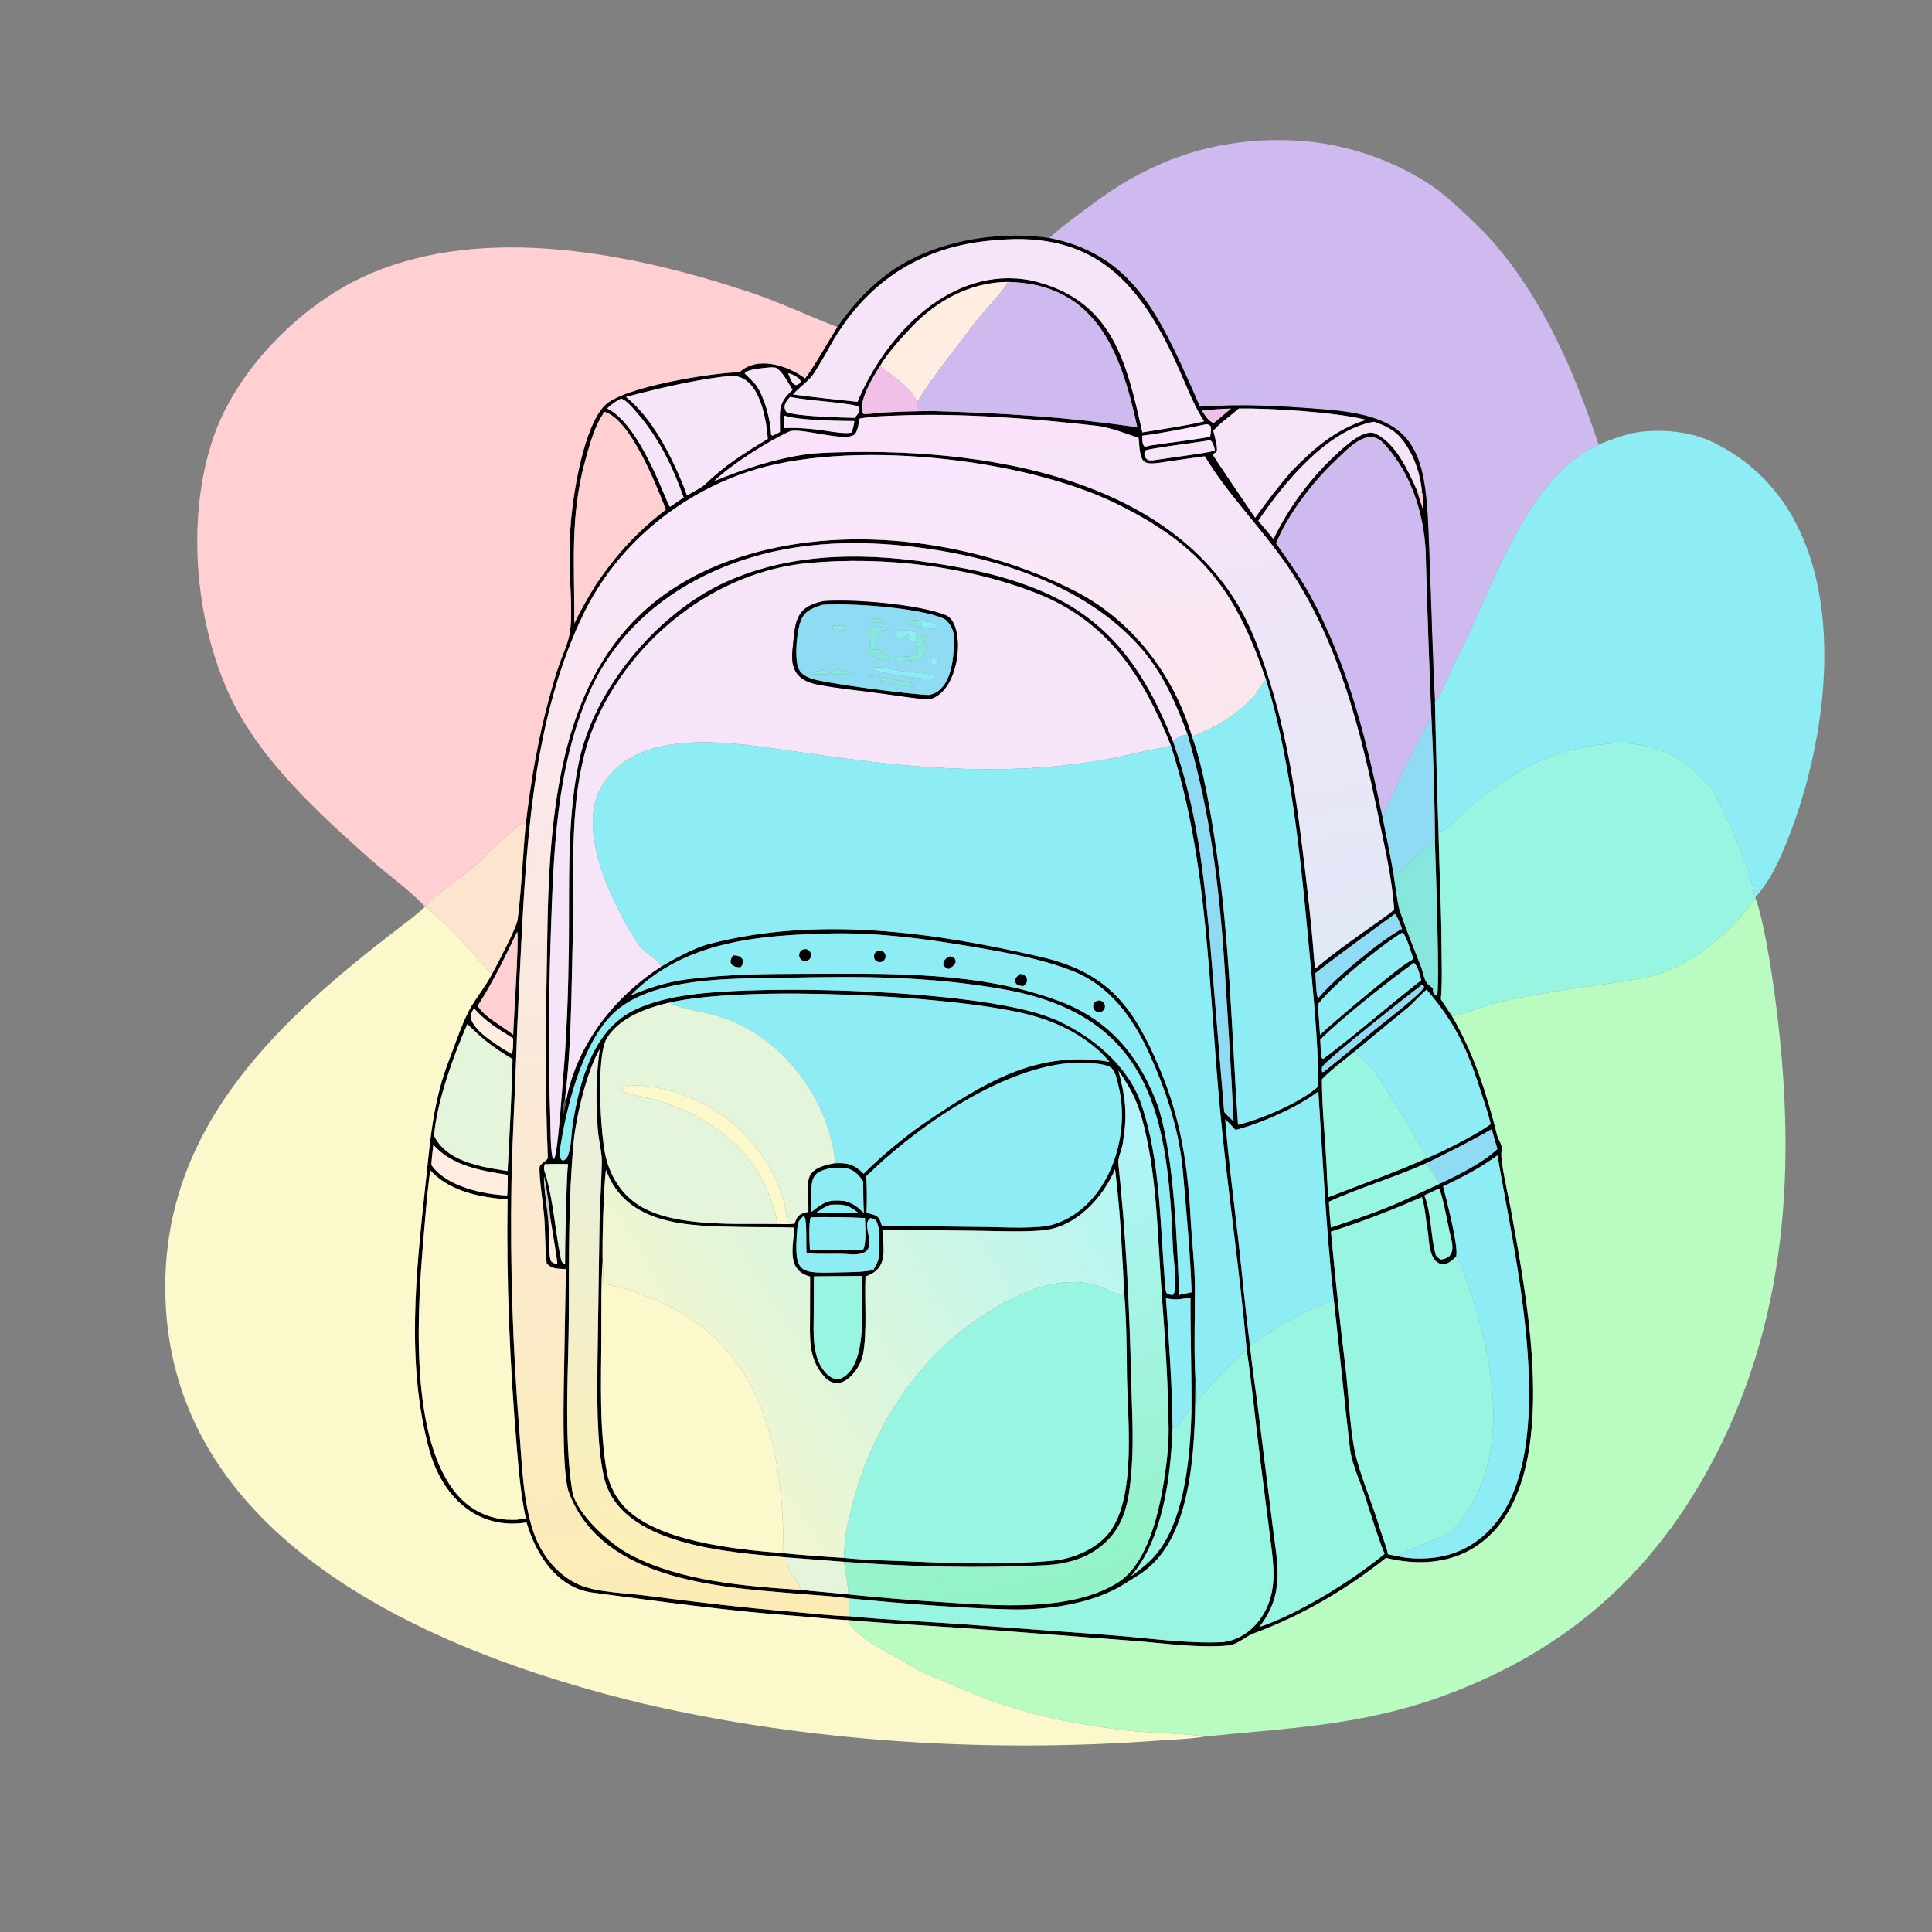 <svg width="1024" height="1024" viewBox="0 0 1024 1024" fill="none" xmlns="http://www.w3.org/2000/svg">
<rect x="0" y="0" width="1024" height="1024" fill="#808080" stroke="none"/>
<path d="M556.055 126.156C563.664 119.293 571.866 113.48 579.94 107.483C612.314 83.438 647.178 72.222 687.727 74.546C712.778 75.981 739.541 84.969 760.292 99.429C768.14 104.897 785.202 121.058 791.999 128.966C818.458 159.752 834.663 197.621 847.266 235.595L847.135 235.92C807.392 253.336 789.812 316.968 770.413 352.331C767.926 356.865 764.002 369.07 760.552 372.207C759.391 348.76 758.775 326.338 757.961 302.939L757.027 279.347C755.168 235.203 747.568 220.506 701.644 216.964C677.77 215.122 660.01 214.042 635.954 215.554C633.457 209.616 630.83 203.761 628.164 197.906C612.203 162.854 597.031 134.116 556.055 126.156Z" fill="#CFBAF0"/>
<path d="M443.792 173.353C451.584 162.313 459.49 153.267 470.49 145.109C493.435 128.092 528.007 121.911 556.052 126.156C597.028 134.116 612.2 162.854 628.161 197.906C630.827 203.761 633.454 209.616 635.951 215.554C660.007 214.042 677.767 215.122 701.641 216.964C747.565 220.506 755.165 235.203 757.024 279.347L757.958 302.939C758.772 326.338 759.388 348.76 760.549 372.207C761.175 394.997 761.57 418.329 762.441 441.074C762.87 461.005 763.934 481.079 764.035 501.001C764.074 508.711 764.528 522.15 763.666 529.575L769.667 538.64C781.296 558.61 787.932 579.611 793.579 601.881C794.279 604.642 796.584 606.874 795.883 609.815C794.772 614.48 799.736 634.914 800.817 641.054C809.128 688.262 830.395 789.47 781.302 820.253C767.511 828.901 750.834 829.572 735.319 825.874L734.616 825.702C713.301 842.714 690.02 856.253 664.566 865.69C660.582 867.168 656.109 871.392 651.546 872.079C636.085 873.691 616.953 870.945 601.497 869.729L528.062 864.13C502.243 862.198 476.234 860.893 450.41 858.782C450.128 858.744 449.846 858.706 449.564 858.669C440.405 858.318 430.979 857.127 421.75 856.467C385.812 853.897 349.881 848.786 314.187 844.137C295.243 841.67 284.13 824.139 279.071 806.939C252.349 811.188 234.032 792.561 227.428 768.139C215.079 722.267 220.564 673.74 225.563 627.241C228.062 604.005 229.501 583.668 238.071 561.665C241.068 553.973 245.337 540.917 249.577 533.803C253.242 527.656 257.141 523.055 260.761 516.317C263.26 511.648 273.785 491.832 274.373 487.289C276.267 472.65 277.244 451.614 278.62 437.039C281.388 413.575 285.25 390.75 291.603 367.963C293.075 362.682 294.556 357.361 296.397 352.195C298.282 346.906 300.844 341.481 301.9 335.961C303.677 326.669 301.974 308.422 301.934 298.235C301.905 290.658 301.975 283.064 302.663 275.512C304.101 259.714 309.567 226.066 320.497 214.903C330.137 205.059 377.479 197.554 391.968 197.279C401.434 188.49 417.434 193.656 426.665 200.555C429.793 197.186 440.399 178.665 443.792 173.353ZM534.172 149.424C514.413 149.56 496.318 159.324 483.108 173.45C477.759 179.169 470.417 187.086 466.531 193.853C462.809 199.47 455.548 211.58 456.913 218.391L457.769 219.456C460.66 219.561 466.288 218.746 469.536 218.579C477.713 218.158 485.6 217.926 493.787 217.851C533.018 219.035 563.648 220.864 602.79 226.433C594.364 187.358 581.273 150.306 534.172 149.424ZM674.969 285.688C683.254 268.454 695.331 252.411 709.534 239.614C713.6 235.951 723.189 226.983 729.122 229.881C739.784 235.088 746.155 249.063 750.779 259.323C751.946 262.88 753.211 267.114 754.486 270.573C754.49 268.279 754.462 263.203 753.695 261.035C753.277 254.641 751.052 246.411 748.095 240.765C742.966 230.969 738.553 226.95 728.203 223.559C703.404 227.828 680.416 256.094 666.906 276.014C669.571 279.046 672.363 282.556 674.969 285.688ZM671.005 360.274C655.049 313.317 637.368 289.41 591.876 267.038C542.228 242.622 448.846 232.303 395.984 250.214C358.602 262.879 326.826 289.525 309.382 325.181C296.775 350.953 289.099 380.21 284.578 408.447C279.711 438.847 277.836 469.273 276.284 499.976C275.26 520.243 274.225 540.478 273.563 560.762C272.838 582.983 271.442 605.165 271.073 627.4C270.346 671.186 271.772 715.139 275.295 758.79C276.686 776.018 277.115 795.604 282.771 812.06C286.77 823.695 295.051 834.54 306.441 839.741C315.882 844.052 331.811 844.326 342.299 845.691C368.858 849.147 395.212 852.263 421.913 854.455C431.226 855.22 440.684 856.394 450.02 856.639C468.994 858.481 488.986 859.412 508.074 860.721L587.756 866.597C607.315 868.005 628.873 871.328 648.315 870.34C659.655 868.991 668.517 860.107 672.332 849.999C677.017 837.584 674.366 824.926 672.865 812.252L667.99 773.997C665.502 754.718 663.616 734.233 660.742 715.141C657.088 673.132 650.677 630.845 646.684 588.742C640.574 524.324 640.521 457.031 620.541 395.046C606.085 358.978 587.57 329.421 549.505 314.462C512.532 299.931 468.212 294.795 428.753 298.388C379.172 302.904 334.881 338.168 315.389 383.302C300.24 418.38 304.667 463.552 303.471 500.999C302.8 528.209 302.798 555.532 299.422 582.519C298.517 585.175 298.181 588.585 298.305 591.389C298.903 589.02 300.119 584.776 300.228 582.537C300.287 582.16 300.338 581.78 300.418 581.407C306.523 552.63 326.022 528.077 350.369 512.341C357.807 507.973 367.965 502.37 376.203 500.241C433.509 485.428 494.983 494.066 551.751 507.198C587.777 515.532 600.965 534.075 614.633 566.338C626.173 593.577 629.718 618.857 631.203 648.209C631.799 658.425 633.283 671.37 633.341 681.504C633.431 697.101 632.714 715.668 633.608 731.216C633.525 760.383 633.183 806.889 611.402 828.448C605.846 833.947 602.599 835.234 596.437 839.225C579.809 849.995 555.34 853.53 535.353 853.02C508.101 852.325 477.418 849.827 449.979 847.182C443.363 846.157 436.807 845.828 429.149 845.198C385.636 841.501 319.988 839.617 301.548 791.139C298.096 782.064 298.671 748.248 298.763 737.416L299.922 672.652L298.421 672.579C294.69 672.361 292.193 672.372 289.742 669.603C288.88 662.564 289.03 652.697 288.449 645.166C288.012 639.491 285.476 622.785 286.012 618.24C287.253 615.86 290.382 615.144 290.337 613.462C288.63 572.791 289.44 532.325 290.14 491.787C291.593 407.614 302.385 321.556 396.729 293.869C451.952 277.662 518.193 287.076 569.521 313.109C599.987 328.561 622.144 357.598 631.832 390.387C638.03 407.339 641.979 432.404 644.642 450.3C651.843 498.701 652.778 547.482 656.178 596.171C668.161 593.368 689.676 584.197 698.582 575.924C699.082 561.526 696.709 533.21 695.304 518.4C690.566 468.448 685.896 408.177 671.005 360.274ZM758.694 380.724C757.556 353.041 756.52 325.334 755.774 297.595C755.748 275.184 748.799 251.353 733.201 234.855C724.553 225.708 713.8 238.553 707.234 244.708C695.532 255.679 682.008 273.594 676.351 287.999C682.727 297.016 689.64 306.621 694.905 316.359C712.931 349.698 722.994 386.661 730.743 423.554C731.325 426.323 731.891 429.397 732.606 432.117C734.666 442.349 736.774 452.718 738.575 462.997C739.218 467.206 740.771 479.173 741.87 482.603C745.238 492.496 749.185 502.267 753.017 511.998C755.016 517.072 754.406 520.884 759.463 523.612C759.598 525.959 759.355 526.846 761.618 527.812C763.302 525.636 760.842 455.551 760.592 447.332C760.462 426.2 759.767 401.808 758.694 380.724ZM629.403 389.202C623.492 373.365 616.731 357.64 605.662 344.595C579.542 313.811 537.133 298.255 498.319 291.848C464.952 286.341 429.982 285.638 397.461 295.676C360.011 307.033 328.191 330.949 312.23 367.323C294.65 407.385 293.424 451.974 291.949 495.005C290.831 527.497 290.541 560.005 291.65 592.506C291.789 596.573 291.707 611.946 293.202 614.303L293.823 614.058C295.881 608.741 297.658 580.243 298.325 572.746C300.415 549.257 301.217 524.758 301.499 501.071C301.876 469.398 300.314 434.433 306.929 403.336C315.171 364.596 348.589 324.907 384.572 308.473C421.186 291.986 461.504 292.819 500.307 299.331C517.002 302.133 529.82 304.803 545.649 310.726C586.913 326.169 606.103 353.928 621.733 392.942C634.571 429.501 637.889 461.931 641.452 500.444L648.841 589.36C650.349 591.121 652.136 592.764 653.809 594.383C652.622 568.339 650.914 542.432 649.305 516.426C646.567 472.185 641.769 431.767 629.403 389.202ZM354.796 531.397C342.962 534.126 328.431 539.237 321.689 550.198C315.759 559.839 318.29 602.551 321.237 613.873C324.069 624.752 330.306 634.146 340.21 639.782C358.861 650.396 390.462 648.471 411.788 648.725C414.86 648.785 418.17 648.983 421.184 648.564C422.529 643.975 423.897 643.373 428.482 642.272C428.761 626.642 424.074 619.796 442.348 616.537C449.526 616.256 452.734 617.132 457.758 622.13C465.377 614.236 480.25 601.815 489.572 595.515C520.91 574.337 548.993 556.297 588.096 562.809C583.418 557.179 577.621 552.485 571.404 548.649C562.649 543.247 553.192 539.663 543.216 537.25C502.579 527.423 394.506 522.187 354.796 531.397ZM718.03 557.287C712.868 561.467 705.032 567.443 700.636 572.035C700.698 589.31 702.805 607.044 703.398 624.341C703.511 627.656 703.754 631.242 704.134 634.523C720.907 627.949 740.536 621.022 756.644 613.675C765.234 610.152 782.989 601.146 790.111 595.784C788.571 589.29 786.246 582.793 784.211 576.484C777.31 555.078 770.757 541.577 756.123 524.503C752.707 527.387 749.322 531.499 745.519 534.615C736.337 542.138 727.148 549.691 718.03 557.287ZM755.925 616.567C739.231 624.012 720.071 629.698 704.333 636.946C704.626 641.589 704.926 645.984 705.397 650.621C719.299 645.945 733.264 641.304 746.545 635.068C752.013 632.5 757.524 630.001 763.005 627.457C773.09 622.685 785.56 616.591 793.653 609.015C792.588 605.615 791.616 601.958 790.641 598.511C778.992 605.108 767.936 610.72 755.925 616.567ZM291.837 646.54C291.205 640.462 289.755 629.358 288.348 623.436C288.015 628.901 290.449 642.406 290.774 649.376C290.994 652.545 290.638 667.243 292.282 668.719C293.216 669.558 294.161 669.855 295.377 669.869C295.638 669.332 292.202 649.089 291.837 646.54ZM771.808 665.964C770.04 667.717 766.95 670.615 764.173 670.02C756.996 668.482 757.634 657.372 756.628 651.679C755.633 646.048 755.37 639.989 753.643 634.523C737.668 641.348 722.033 647.562 705.426 652.773C707.687 676.647 710.131 700.522 713.076 724.336C714.744 737.824 715.37 756.139 718.051 769.093C720.551 781.168 727.689 797.64 731.28 809.884C732.569 814.277 734.759 819.287 735.662 823.795L741.323 824.93C748.111 826.418 755.981 826.351 762.816 825.174C776.128 822.881 787.232 815.25 794.959 804.27C826.077 760.052 802.126 662.713 793.682 612.343C784.362 619.195 775.208 623.859 764.878 628.834C766.524 635.223 773.2 660.843 771.808 665.964ZM319.412 668.349C318.499 680.138 318.799 696.404 318.735 708.714C318.612 732.146 317.593 757.445 321.681 780.479C322.755 786.528 326.136 793.236 330.172 797.816C347.091 817.016 389.748 821.19 414.453 823.165C425.087 824.244 436.652 825.054 447.358 825.72C458.483 826.949 472.114 827.103 483.552 827.628C508.171 828.759 533.627 829.427 558.164 827.183C569.106 826.182 581.821 820.74 588.483 811.549C602.83 791.756 597.231 749.051 597.265 725.561C597.281 714.918 596.772 692.243 595.568 682.946C595.633 677.306 594.96 669.573 594.689 663.81C593.994 649.054 592.8 634.456 591.022 619.786C584.329 635.064 570.364 650.224 553.148 652.041C543.012 653.111 529.514 652.473 519.139 652.348L467.673 651.695C468.251 662.431 470.976 672.425 458.733 676.552C458.16 689.191 459.718 705.712 457.422 717.941C455.963 725.715 445.769 739.318 437.051 729.796C428.108 720.03 429.325 708.713 429.334 696.494L429.373 676.601C416.779 673.182 420.33 661.319 421.054 650.646C411.517 650.33 401.59 650.493 392.019 650.308C365.405 649.793 332.12 649.86 321.195 620.092C319.881 628.822 319.138 659.519 319.412 668.349ZM706.712 686.766C702.729 649.623 701.169 615.473 698.751 578.479C688.358 586.555 667.973 595.635 654.879 598.877C653.481 597.43 650.792 594.486 649.394 593.242C651.042 614.552 653.965 636.207 656.378 657.506C658.463 675.902 660.108 694.844 662.512 713.107C663.51 723.528 665.402 735.674 666.736 746.209L674.506 808.53C677.087 829.213 681.177 844.697 667.468 862.318C687.529 855.91 717.741 837.121 733.842 823.561C731.105 817.01 727.567 805.659 725.242 798.685C722.878 789.478 716.585 777.012 715.524 767.941C712.391 741.143 709.741 713.566 706.712 686.766ZM631.512 746.771C631.607 726.96 630.893 707.224 630.983 687.735C625.183 688.62 623.745 689.159 617.971 688.132C619.517 709.883 621.37 735.28 621.475 756.915C620.539 782.695 616.516 815.521 599.38 835.53C602.61 833.197 605.686 830.738 608.648 828.089C627.916 810.866 630.962 771.932 631.512 746.771ZM416.888 825.458C386.949 822.632 327.989 819.495 319.981 782.371C316.106 764.409 316.508 739.775 316.689 721.205L317.75 648.365C318.012 637.628 318.695 626.894 318.975 616.168C319.112 610.911 317.298 604.39 316.88 599C315.756 584.483 315.847 570.483 317.87 556.048C311.147 567.411 305.267 592.025 304.034 605.409C301.232 635.812 301.609 666.112 301.491 696.92C301.377 726.433 298.726 761.207 303.315 790.302C305.191 802.194 323.872 818.916 333.929 823.909C360.134 838.027 394.913 840.725 424.373 842.673C432.805 843.563 441.299 844.171 449.675 845.066C465.522 846.685 481.65 848.061 497.872 849.087C526.482 850.896 567.392 854.756 592.67 838.662C606.47 829.875 612.541 807.878 615.492 792.924C617.519 782.651 619.504 768.381 619.406 757.786C619.194 734.694 617.633 710.602 615.872 687.503C613.612 657.862 613.508 626.329 606.468 597.451C603.293 584.426 600.064 578.124 592.794 567.385C596.464 581.216 597.658 590.411 595.268 604.807C595.179 607.978 592.426 613.555 592.742 616.515C596.734 653.951 598.641 691.722 599.5 729.352C599.861 745.464 601 762.059 599.812 778.113C598.599 793.59 597.011 808.472 584.263 818.941C575.984 826.124 564.91 829.043 554.007 829.585C519.129 831.321 482.197 830.464 447.345 827.784L416.888 825.458ZM527.74 127.3C487.777 130.163 458.146 149.993 439.161 184.837C436.804 189.163 434.07 193.594 431.484 197.792C428.904 201.83 423.568 205.253 420.321 209.082C431.834 210.607 442.962 211.801 454.512 212.981C469.324 177.326 504.215 140.392 546.445 148.631C589.333 158.415 597.011 191.214 605.462 229.189C614.739 227.643 629.635 225.513 638.228 223.318C633.021 215.536 628.888 204.736 625.021 196.004C605.232 151.314 581.411 122.164 527.74 127.3ZM408.535 194.704C404.475 195.084 398.714 195.418 395.064 197.204L394.695 197.884C395.657 198.841 400.315 203.451 400.88 204.315C405.544 211.45 408.257 222.094 408.697 230.358L409.263 230.923C411.154 230.259 411.638 229.968 413.395 228.952C413.609 218.098 411.667 214.24 420.041 206.687C417.812 202.948 414.843 197.001 411.237 194.91C410.399 194.826 409.352 194.675 408.535 194.704ZM417.718 197.785C418.614 200.027 419.202 202.228 420.947 203.781L422.135 204.156L423.94 203.114L424.401 202.005C423.378 199.955 419.872 198.236 417.718 197.785ZM382.832 199.688C366.266 201.786 347.883 206.113 331.773 210.406C345.657 221.458 355.3 240.745 362.005 256.894L364.091 262.564C366.468 261.216 371.896 258.451 373.586 256.814C383.939 246.786 394.592 240.057 406.962 232.633C406.051 220.738 401.937 196.716 385.471 199.442C384.673 199.574 383.652 199.607 382.832 199.688ZM418.742 210.398C416.534 212.825 414.69 215.234 416.746 218.322C422.007 220.837 446.02 221.287 453.011 221.477C454.601 219.461 456.957 217.321 454.438 215.18C445.059 212.95 429.549 212.542 418.742 210.398ZM328.991 211.341C325.69 213.247 324.643 213.845 321.776 216.486C340.106 225.489 353.567 268.129 355.146 268.632C357.456 267.034 359.987 265.188 362.379 263.766C356.705 247.637 349.129 232.067 337.863 219.068C336.165 217.109 331.629 211.495 328.991 211.341ZM647.808 216.71C644.225 216.999 640.593 217.261 637.021 217.619C639.068 220.634 639.993 222.576 643.184 224.324L652.474 216.569L647.808 216.71ZM656.566 216.536C651.675 220.972 647.594 223.348 643.081 228.306C643.519 230.085 645.639 237.425 644.858 239.222C644.62 239.767 643.249 240.487 642.679 240.824C642.732 241.281 663.391 271.764 665.272 274.412C671.238 266.085 677.375 258.124 684.004 250.309C695.749 238.143 707.628 227.645 724.089 222.51C707.687 218.438 673.699 216.292 656.566 216.536ZM320.296 218.253C315.022 226.444 313.17 233.567 310.555 242.766C301.866 273.336 304.602 299.359 304.396 330.412C308.084 322.702 311.633 316.744 316.11 309.433C326.819 293.706 337.784 281.67 352.949 270.116C347.926 257.217 334.062 222.012 320.296 218.253ZM475.007 220.278C468.512 220.5 462.033 220.719 455.613 221.847C455.184 224.063 454.549 229.2 452.747 230.452C447.162 234.331 423.655 226.367 418.459 228.687C407.1 233.757 386.874 246.709 378.622 254.961C395.245 248.057 417.365 240.918 435.532 240.069C518.551 236.187 631.34 251.62 665.723 340.298C679.943 376.974 685.683 411.75 690.352 449.967C692.688 468.822 694.902 487.596 696.362 506.54C696.539 508.83 696.728 511.196 697.04 513.467C708.29 503.921 720.241 495.805 732.245 487.248C734.461 485.668 736.941 483.848 738.981 482.063C737.59 464.412 734.045 449.518 730.478 432.296C720.904 386.08 709.409 339.972 682.659 300.393C669.464 280.871 649.95 261.176 638.6 241.847C632.643 242.659 626.347 243.527 620.429 244.415C605.358 246.676 604.59 247.294 603.497 232.126C597.572 230.054 587.98 226.467 581.928 225.772C547.81 221.855 509.169 218.791 475.007 220.278ZM415.813 220.345C415.64 222.619 415.451 224.603 415.507 226.893C423.522 226.609 430.305 227.218 438.171 228.404C441.825 228.954 448.094 230.053 451.438 229.253C452.096 226.97 452.529 225.574 452.854 223.175C443.887 223.073 424.18 222.869 415.813 220.345ZM638.018 225.113C628.555 227.079 614.927 229.796 605.425 230.916C605.564 233.238 605.265 234.897 606.43 236.568C608.038 236.777 607.964 236.613 609.582 236.151C619.785 234.619 631.537 233.299 641.424 231.508C641.641 229.649 642.177 227.272 641.477 225.645C640.166 224.743 639.681 224.742 638.018 225.113ZM639.36 233.657C634.331 234.52 609.539 237.597 606.822 238.829C606.449 240.562 606.44 240.44 606.794 242.173C608.383 244.174 608.576 244.083 611.114 243.984C618.79 242.751 637.325 240.557 643.988 238.888C643.44 236.876 643.186 234.87 641.678 233.524C640.467 233.354 640.547 233.354 639.36 233.657ZM739.328 484.398C725.02 494.981 711.217 504.747 697.181 515.805C697.397 519.282 697.534 525.359 698.296 528.509L698.874 528.805L699.477 528.164C708.047 518.03 731.663 498.423 743.112 492.31C742.305 490.236 740.8 485.818 739.328 484.398ZM274.133 493.829C267.107 508.271 261.831 519.575 253.154 533.14C255.635 536.879 258.197 538.676 261.748 541.3C264.859 543.444 269.089 546.174 271.999 548.432C272.214 540.977 275.173 497.423 274.133 493.829ZM441.54 494.728C403.318 495.57 362.604 498.375 334.169 527.671C343.918 523.496 353.632 520.467 364.213 519.05C384.566 516.404 405.601 516.155 426.152 516.127C471.363 516.065 519.152 514.582 562.088 530.859C588.806 540.988 604.738 561.014 614.163 587.378C622.491 615.276 623.661 656.526 625.066 686.297L631.581 684.923C630.845 663.755 628.76 641.724 626.928 620.646C625.083 599.429 618.098 578.223 609.361 558.946C600.841 540.016 588.45 522.409 568.407 514.61C551.531 508.044 533.899 504.95 516.139 501.922C491.26 497.68 466.871 494.362 441.54 494.728ZM743.07 494.36C730.992 501.841 707.152 521.352 698.391 532.437C698.881 537.843 699.349 543.075 699.648 548.502L702.85 545.527C711.868 537.625 721.114 529.757 730.439 522.228C735.354 518.259 743.732 511.184 749.144 508.329C748.237 505.599 745.353 495.847 743.56 494.483L743.07 494.36ZM749.426 510.359C736.227 519.741 711.165 539.571 699.776 551.02C699.912 554.048 699.928 558.122 700.689 560.946L701.313 561.277L702.32 560.508C719.53 547.56 736.295 532.804 753.307 519.515C752.572 516.924 751.491 511.882 749.426 510.359ZM415.846 518.238C388.915 518.751 344.71 517.367 324.36 537.802C308.171 554.057 299.639 588.371 296.589 611.02C296.433 612.178 296.93 613.571 297.467 614.609L298.387 615.189C299.836 614.571 300.456 613.937 301.029 612.443C302.925 607.492 302.736 600.684 303.605 595.376C307.209 573.371 314.118 546.318 335.811 535.55C344.955 531.012 355.728 528.62 365.786 527.248C407.221 521.597 514.831 524.774 553.879 538.345C556.105 539.118 558.295 540.001 560.475 540.894C579.545 549.738 598.182 565.115 605.068 585.629C615.365 616.303 614.76 650.37 617.675 682.321C617.993 685.814 618.261 685.963 621.541 686.396C624.468 684.529 621.884 666.494 621.713 662.046C619.055 592.66 611.022 537.952 530.802 524.149C491.25 517.343 456.867 517.374 415.846 518.238ZM753.665 521.911C746.793 527.116 703.043 561.573 700.727 565.544C700.589 566.845 700.435 567.067 700.832 568.278L701.693 568.085C710.573 561.002 719.869 553.14 728.59 545.849C732.638 542.464 753.822 526.424 754.789 523.052C754.161 521.969 754.598 522.23 753.665 521.911ZM251.223 534.404C250.233 536.143 249.086 537.983 249.683 540.041C251.783 547.285 265.103 555.014 271.286 558.698C272.089 556.224 271.929 553.044 271.999 550.365C263.661 545.101 257.835 541.802 251.223 534.404ZM247.719 542.759C240.5 559.021 231.454 584.175 230.068 602.016C235.161 612.135 245.198 615.691 255.624 618.314C260.286 619.271 264.327 619.994 269.035 620.679C270.044 601.996 271.184 580.018 271.666 561.354C260.936 554.789 256.774 551.686 247.719 542.759ZM570.288 563.22C531.965 564.795 485.75 597.33 458.996 623.561C459.687 627.544 459.426 638.432 459.29 642.858C464.522 644.179 465.822 643.973 467.373 649.55L485.009 649.849L523.395 650.337C532.53 650.449 550.489 651.484 558.485 648.945C587.143 639.841 599.719 602.647 592.793 575.44C592.015 572.385 591.368 568.374 589.209 566.191C586.355 563.305 573.691 563.212 570.288 563.22ZM229.694 606.771C229.336 610.074 228.782 614.179 228.609 617.428C236.376 628.828 255.903 633.026 268.819 633.62C269.166 630.047 269.1 626.277 269.112 622.671C255.232 620.638 239.447 617.866 229.694 606.771ZM288.727 617.045C288.066 619.515 288.254 619.552 288.988 621.951C293.487 636.665 294.126 652.264 297.321 667.268C297.589 668.523 297.917 669.2 298.977 669.856L299.482 669.792C299.531 654.986 299.99 640.181 300.501 625.384C300.599 622.564 300.748 619.739 301.095 616.937C296.828 616.841 292.998 616.915 288.727 617.045ZM440.589 619.094C430.58 621.077 429.96 624.144 430.033 634.169C430.053 636.804 430.088 639.737 430.036 642.366C436.825 637.124 438.955 635.598 447.776 636.564C452.975 638.264 453.908 639.347 457.872 642.823C457.563 637.16 457.533 631.836 457.5 626.173C452.666 618.966 449.109 618.551 440.589 619.094ZM228.057 620.32C226.405 631.849 225.561 643.616 224.559 655.219C221.364 692.247 216.788 758.531 240.366 789.774C246.822 798.329 255.515 803.739 266.188 805.196C268.59 805.523 270.96 805.555 273.379 805.526C275.206 805.325 276.888 805.163 278.694 804.823C276.049 792.42 275 780.278 273.938 767.675C270.246 723.883 268.331 679.668 269.009 635.724C255.008 634.689 239.136 631.665 228.982 621.261L228.057 620.32ZM762.638 630.002L754.933 633.564C758.924 643.754 758.112 654.899 760.99 665.148C761.23 666.003 762.749 667.031 763.553 667.58C772.283 666.625 769.787 659.072 768.274 652.767C767.47 649.412 764.286 631.564 762.638 630.002ZM440.128 638.539C436.736 639.857 435.239 640.888 432.288 643.059L447.353 642.907L454.916 642.848C449.415 638.393 447.053 638.221 440.128 638.539ZM425.732 644.682C423.205 646.826 422.795 648.341 422.536 651.718C420.698 675.74 423.557 674.891 446.234 674.351C450.962 674.239 457.376 674.268 462.787 673.169C466.511 667.638 466.088 664.82 466.066 658.209C465.93 654.288 466.211 650.191 464.282 646.827C463.009 645.844 462.798 645.94 461.23 645.676C455.087 649.92 469.83 666.404 449.801 664.737C443.471 664.211 434.354 664.971 427.503 664.167C427.131 660.083 427.777 646.778 426.383 644.96L425.732 644.682ZM429.822 645.22C428.494 646.89 429.078 659.636 429.277 662.312C437.386 662.674 449.297 662.715 457.399 662.316C459.377 659.608 458.505 649.415 458.449 645.568C448.624 645.075 439.684 644.98 429.822 645.22ZM431.382 676.487L431.307 695.742C431.279 706.153 430.028 719.844 437.924 727.931C443.082 733.213 447.285 730.891 451.238 725.927C459.243 713.806 456.424 691.226 456.716 676.274L431.382 676.487Z" fill="#010000"/>
<path d="M420.32 209.082C423.567 205.253 428.903 201.83 431.483 197.792C434.069 193.594 436.803 189.163 439.16 184.837C458.145 149.993 487.776 130.163 527.739 127.3C581.41 122.164 605.231 151.314 625.02 196.004C628.887 204.736 633.02 215.536 638.227 223.318C629.634 225.513 614.738 227.643 605.461 229.189C597.01 191.214 589.332 158.415 546.444 148.631C504.214 140.392 469.323 177.326 454.511 212.981C442.961 211.801 431.833 210.607 420.32 209.082Z" fill="#F6E4F8"/>
<path d="M225.263 480.564C217.519 472.048 205.801 463.893 196.902 455.98C169.573 431.681 137.975 403.093 122.091 369.358C102.907 328.618 98.413 272.403 113.824 229.845C126.657 194.403 160.851 160.311 195.764 145.265C257.619 118.609 334.843 134.254 396.447 154.536C412.639 159.868 427.992 167.277 443.795 173.353C440.402 178.665 429.796 197.186 426.668 200.555C417.437 193.656 401.437 188.49 391.971 197.279C377.482 197.554 330.14 205.059 320.5 214.903C309.57 226.066 304.104 259.714 302.666 275.512C301.978 283.064 301.908 290.658 301.937 298.235C301.977 308.422 303.68 326.669 301.903 335.961C300.847 341.481 298.285 346.906 296.4 352.195C294.559 357.361 293.078 362.682 291.606 367.963C285.253 390.75 281.391 413.575 278.623 437.039C278.174 436.825 276.833 435.968 276.452 436.309C269.392 442.623 260.498 449.837 253.96 456.682C247.402 463.549 230.327 474.133 225.439 480.537L225.263 480.564Z" fill="#FFCFD2"/>
<path d="M466.531 193.853C470.417 187.086 477.759 179.169 483.108 173.45C496.318 159.324 514.413 149.56 534.172 149.424C532.572 153.642 520.143 166.301 516.39 171.432C506.545 184.89 494.709 198.928 486.041 213.136C483.719 207.23 477.025 202.07 472.161 198.365C470.064 196.768 468.03 195.93 466.531 193.853Z" fill="#FFEDE1"/>
<path d="M534.17 149.424C581.271 150.306 594.362 187.358 602.788 226.433C563.646 220.864 533.016 219.035 493.785 217.851C490.814 217.027 490 217.936 487.142 217.075C485.91 215.531 486.296 215.496 486.039 213.136C494.707 198.928 506.543 184.89 516.388 171.432C520.141 166.301 532.57 153.642 534.17 149.424Z" fill="#CFBAF0"/>
<path d="M493.785 217.851C485.598 217.926 477.711 218.158 469.534 218.579C466.286 218.746 460.658 219.561 457.767 219.456L456.911 218.391C455.546 211.58 462.807 199.47 466.529 193.853C468.028 195.93 470.062 196.768 472.159 198.365C477.023 202.07 483.717 207.23 486.039 213.136C486.296 215.496 485.91 215.531 487.142 217.075C490 217.936 490.814 217.027 493.785 217.851Z" fill="#F1C0E8"/>
<path d="M408.697 230.358C408.257 222.094 405.544 211.45 400.88 204.315C400.315 203.451 395.657 198.841 394.695 197.884L395.064 197.204C398.714 195.418 404.475 195.084 408.535 194.704C409.352 194.675 410.399 194.826 411.237 194.91C414.843 197.001 417.812 202.948 420.041 206.687C411.667 214.24 413.609 218.098 413.395 228.952C411.638 229.968 411.154 230.259 409.263 230.923L408.697 230.358Z" fill="#F6E4F8"/>
<path d="M423.941 203.114L422.136 204.156L420.948 203.781C419.203 202.228 418.615 200.027 417.719 197.785C419.873 198.236 423.379 199.955 424.402 202.005L423.941 203.114Z" fill="#F6E4F8"/>
<path d="M331.773 210.406C347.883 206.113 366.266 201.786 382.832 199.688C383.652 199.607 384.673 199.574 385.471 199.442C401.937 196.716 406.051 220.738 406.962 232.633C394.592 240.057 383.939 246.786 373.586 256.814C371.896 258.451 366.468 261.216 364.091 262.564L362.005 256.894C355.3 240.745 345.657 221.458 331.773 210.406Z" fill="#F6E4F8"/>
<path d="M453.01 221.477C446.019 221.287 422.006 220.837 416.745 218.322C414.689 215.234 416.533 212.825 418.741 210.398C429.548 212.542 445.058 212.95 454.437 215.18C456.956 217.321 454.6 219.461 453.01 221.477Z" fill="#F6E4F8"/>
<path d="M321.773 216.486C324.64 213.845 325.687 213.247 328.988 211.341C331.626 211.495 336.162 217.109 337.86 219.068C349.126 232.067 356.702 247.637 362.376 263.766C359.984 265.188 357.453 267.034 355.143 268.632C353.564 268.129 340.103 225.489 321.773 216.486Z" fill="#F6E4F8"/>
<path d="M637.023 217.619C640.595 217.261 644.227 216.999 647.81 216.71L652.476 216.569L643.186 224.324C639.995 222.576 639.07 220.634 637.023 217.619Z" fill="#F1C0E8"/>
<path d="M643.082 228.306C647.595 223.348 651.676 220.972 656.567 216.536C673.7 216.292 707.688 218.438 724.09 222.51C707.629 227.645 695.75 238.143 684.005 250.309C677.376 258.124 671.239 266.085 665.273 274.412C663.392 271.764 642.733 241.281 642.68 240.824C643.25 240.487 644.621 239.767 644.859 239.222C645.64 237.425 643.52 230.085 643.082 228.306Z" fill="#F6E4F8"/>
<path d="M304.393 330.412C304.599 299.359 301.863 273.336 310.552 242.766C313.167 233.567 315.019 226.444 320.293 218.253C334.059 222.012 347.923 257.217 352.946 270.116C337.781 281.67 326.816 293.706 316.107 309.433C311.63 316.744 308.081 322.702 304.393 330.412Z" fill="#FFCFD2"/>
<path d="M455.608 221.847C462.028 220.719 468.507 220.5 475.002 220.278C509.164 218.791 547.805 221.855 581.923 225.772C587.975 226.467 597.567 230.054 603.492 232.126C604.585 247.294 605.353 246.676 620.424 244.415C626.342 243.527 632.638 242.659 638.595 241.847C649.945 261.176 669.459 280.871 682.654 300.393C709.404 339.972 720.899 386.08 730.473 432.296C734.04 449.518 737.585 464.412 738.976 482.063C736.936 483.848 734.456 485.668 732.24 487.248C720.236 495.805 708.285 503.921 697.035 513.467C696.723 511.196 696.534 508.83 696.357 506.54C694.897 487.596 692.683 468.822 690.347 449.967C685.678 411.75 679.938 376.974 665.718 340.298C631.335 251.62 518.546 236.187 435.527 240.069C417.36 240.918 395.24 248.057 378.617 254.961C386.869 246.709 407.095 233.757 418.454 228.687C423.65 226.367 447.157 234.331 452.742 230.452C454.544 229.2 455.179 224.063 455.608 221.847Z" fill="url(#paint0_linear_41_7897)"/>
<path d="M415.502 226.893C415.446 224.603 415.635 222.619 415.808 220.345C424.175 222.869 443.882 223.073 452.849 223.175C452.524 225.574 452.091 226.97 451.433 229.253C448.089 230.053 441.82 228.954 438.166 228.404C430.3 227.218 423.517 226.609 415.502 226.893Z" fill="#F6E4F8"/>
<path d="M750.779 259.323C746.155 249.063 739.784 235.088 729.122 229.881C723.189 226.983 713.6 235.951 709.534 239.614C695.331 252.411 683.254 268.454 674.969 285.688C672.363 282.556 669.571 279.046 666.906 276.014C680.416 256.094 703.404 227.828 728.203 223.559C738.553 226.95 742.966 230.969 748.095 240.765C751.052 246.411 753.277 254.641 753.695 261.035L752.363 261.15L750.779 259.323Z" fill="#F6E4F8"/>
<path d="M605.422 230.916C614.924 229.796 628.552 227.079 638.015 225.113C639.678 224.742 640.163 224.743 641.474 225.645C642.174 227.272 641.638 229.649 641.421 231.508C631.534 233.299 619.782 234.619 609.579 236.151C607.961 236.613 608.035 236.777 606.427 236.568C605.262 234.897 605.561 233.238 605.422 230.916Z" fill="url(#paint1_linear_41_7897)"/>
<path d="M847.261 235.595C855.69 232.375 863.397 229.227 872.531 228.552C883.987 227.706 897.045 229.199 907.571 234.258C986.445 272.169 973.455 386.389 944.208 452.949C940.58 461.206 936.42 468.874 930.444 475.499C924.804 452.863 917.977 439.371 907.896 418.458C903.623 414.474 899.998 410.146 895.551 406.393C884.864 397.373 869.227 393.143 855.287 394.018C824.477 395.952 802.757 407.834 779.461 427.4C775.217 430.964 767.051 440.356 762.439 441.074C761.568 418.329 761.173 394.997 760.547 372.207C763.997 369.07 767.921 356.865 770.408 352.331C789.807 316.968 807.387 253.336 847.13 235.92L847.261 235.595Z" fill="#8EECF5"/>
<path d="M758.695 380.724C754.558 384.715 742.017 413.405 738.043 420.841C736.531 423.67 734.63 429.289 732.607 432.117C731.892 429.397 731.326 426.323 730.744 423.554C722.995 386.661 712.932 349.698 694.906 316.359C689.641 306.621 682.728 297.016 676.352 287.999C682.009 273.594 695.533 255.679 707.235 244.708C713.801 238.553 724.554 225.708 733.202 234.855C748.8 251.353 755.749 275.184 755.775 297.595C756.521 325.334 757.557 353.041 758.695 380.724Z" fill="#CFBAF0"/>
<path d="M611.11 243.984C608.572 244.083 608.379 244.174 606.79 242.173C606.436 240.44 606.445 240.562 606.818 238.829C609.535 237.597 634.327 234.52 639.356 233.657C640.543 233.354 640.463 233.354 641.674 233.524C643.182 234.87 643.436 236.876 643.984 238.888C637.321 240.557 618.786 242.751 611.11 243.984Z" fill="#F6E4F8"/>
<path d="M671.007 360.274C668.006 363.073 666.989 366.57 664.36 369.383C655.28 379.096 644.165 385.659 631.834 390.387C622.146 357.598 599.989 328.561 569.523 313.109C518.195 287.076 451.954 277.662 396.731 293.869C302.387 321.556 291.595 407.614 290.142 491.787C289.442 532.325 288.632 572.791 290.339 613.462C290.384 615.144 287.255 615.86 286.014 618.24C285.478 622.785 288.014 639.491 288.451 645.166C289.032 652.697 288.882 662.564 289.744 669.603C292.195 672.372 294.692 672.361 298.423 672.579L299.924 672.652L298.765 737.416C298.673 748.248 298.098 782.064 301.55 791.139C319.99 839.617 385.638 841.501 429.151 845.198C436.809 845.828 443.365 846.157 449.981 847.182L450.022 856.639C440.686 856.394 431.228 855.22 421.915 854.455C395.214 852.263 368.86 849.147 342.301 845.691C331.813 844.326 315.884 844.052 306.443 839.741C295.053 834.54 286.772 823.695 282.773 812.06C277.117 795.604 276.688 776.018 275.297 758.79C271.774 715.139 270.348 671.186 271.075 627.4C271.444 605.165 272.84 582.983 273.565 560.762C274.227 540.478 275.262 520.243 276.286 499.976C277.838 469.273 279.713 438.847 284.58 408.447C289.101 380.21 296.777 350.953 309.384 325.181C326.828 289.525 358.604 262.879 395.986 250.214C448.848 232.303 542.23 242.622 591.878 267.038C637.37 289.41 655.051 313.317 671.007 360.274Z" fill="url(#paint2_linear_41_7897)"/>
<path d="M750.781 259.323L752.365 261.15L753.697 261.035C754.464 263.203 754.492 268.279 754.488 270.573C753.213 267.114 751.948 262.88 750.781 259.323Z" fill="#FFCFD2"/>
<path d="M621.728 392.942C606.098 353.928 586.908 326.169 545.644 310.726C529.815 304.803 516.997 302.133 500.302 299.331C461.499 292.819 421.181 291.986 384.567 308.473C348.584 324.907 315.166 364.596 306.924 403.336C300.309 434.433 301.871 469.398 301.494 501.071C301.212 524.758 300.41 549.257 298.32 572.746C297.653 580.243 295.876 608.741 293.818 614.058L293.197 614.303C291.702 611.946 291.784 596.573 291.645 592.506C290.536 560.005 290.826 527.497 291.944 495.005C293.419 451.974 294.645 407.385 312.225 367.323C328.186 330.949 360.006 307.033 397.456 295.676C429.977 285.638 464.947 286.341 498.314 291.848C537.128 298.255 579.537 313.811 605.657 344.595C616.726 357.64 623.487 373.365 629.398 389.202C625.481 390.234 624.786 390.23 621.728 392.942Z" fill="#F6E4F8"/>
<path d="M299.422 582.519C302.798 555.532 302.8 528.209 303.471 500.999C304.667 463.552 300.24 418.38 315.389 383.302C334.881 338.168 379.172 302.904 428.753 298.388C468.212 294.795 512.532 299.931 549.505 314.462C587.57 329.421 606.085 358.978 620.541 395.046L620.094 395.185C614.616 396.833 608.795 397.53 603.257 398.879C551.101 411.583 497.567 408.847 444.811 401.59L412.098 396.97C382.585 392.77 335.653 386.347 318.377 417.66C305.501 440.998 325.016 479.582 337.908 499.946C341.429 505.507 349.032 508.016 350.369 512.341C326.022 528.077 306.523 552.63 300.418 581.407C300.338 581.78 300.287 582.16 300.228 582.537L299.422 582.519ZM436.409 318.622C420.726 321.843 421.552 330.551 420.044 344.435C418.88 355.14 422.758 360.799 433.587 362.883C444.986 365.076 456.729 366.042 468.223 367.711C474.209 368.425 486.931 370.559 492.498 370.682C509.472 366.555 511.973 330.357 501.282 326.077C486.772 320.267 452.199 317.36 436.409 318.622Z" fill="#F6E4F8"/>
<path d="M492.496 370.682C486.929 370.559 474.207 368.425 468.221 367.711C456.727 366.042 444.984 365.076 433.585 362.883C422.756 360.799 418.878 355.14 420.042 344.435C421.55 330.551 420.724 321.843 436.407 318.622C452.197 317.36 486.77 320.267 501.28 326.077C511.971 330.357 509.47 366.555 492.496 370.682ZM435.882 320.552C431.478 322.027 427.176 323.343 424.976 327.827C422.308 333.267 420.967 348.382 423.17 354.104C424.301 357.039 426.765 358.339 429.558 359.48C435.972 362.098 484.227 368.313 492.487 368.327C504.941 365.92 505.951 346.676 505.475 336.318C505.353 333.661 502.794 329.266 500.347 327.919C486.979 321.971 449.587 319.471 435.882 320.552Z" fill="#010000"/>
<path d="M492.485 368.327C484.225 368.313 435.97 362.098 429.556 359.48C426.763 358.339 424.299 357.039 423.168 354.104C420.965 348.382 422.306 333.267 424.974 327.827C427.174 323.343 431.476 322.027 435.88 320.552C449.585 319.471 486.977 321.971 500.345 327.919C502.792 329.266 505.351 333.661 505.473 336.318C505.949 346.676 504.939 365.92 492.485 368.327ZM487.934 329.107C485.764 328.758 484.127 328.212 482.182 329.045L481.769 329.867C483.117 331.922 485.681 331.889 487.982 332.245C490.952 332.586 494.841 334.152 497.146 332.133L496.728 331.221C493.801 329.375 491.443 329.521 487.934 329.107ZM486.189 335.469C483.294 334.452 475.801 332.27 474.382 336.032C475.14 337.55 475.118 337.435 476.494 338.462C479.714 338.223 479.725 336.113 481.735 336.377C481.768 337.764 481.797 337.265 481.322 338.638C482.644 339.957 483.598 339.981 485.633 340.203C490.057 351.056 477.182 346.667 473.436 348.858L473.622 349.645C475.871 350.892 476.036 351.074 478.655 350.509C483.6 348.069 486.15 354.156 490.655 344.984C491.302 340.151 490.088 344.121 489.67 339.989L490.345 339.455L492.395 339.824L492.611 339.539C490.653 337.374 488.818 336.739 486.189 335.469ZM464.099 337.257C465.114 336.19 466.142 335.17 467.184 334.132C468.938 333.705 469.136 334.192 471.218 334.952L471.454 334.554L470.963 333.746C468.132 332.605 464.072 331.005 461.374 332.978C459.75 335.778 461.236 340.554 461.558 344C460.49 344.626 460.667 344.307 460.101 345.228C462.241 348.769 467.098 350.229 470.97 349.122L471.81 348.232L471.667 347.338C468.41 346.456 467.289 346.529 464.923 344.237C464.553 342.015 464.344 339.519 464.099 337.257ZM461.515 328.176L461.636 329.479C463.093 330.295 463.604 330.082 465.251 330.038L468.361 329.964C466.89 327.081 464.581 327.857 461.515 328.176ZM441.161 331.489C441.498 333.629 441.118 333.729 442.359 334.776C445.288 334.467 445.026 333.747 448.252 334.149C448.226 330.819 443.719 331.468 441.161 331.489ZM494.544 347.681C493.424 349.778 493.083 349.622 493.15 351.65C494.467 352.865 493.729 352.347 495.82 352.826C496.861 351.45 497.041 351.441 497.187 349.691C496.363 348.103 496.467 348.194 494.544 347.681ZM465.451 353.6C463.511 353.847 463.401 353.5 462.408 354.608C464.057 356.682 490.427 359.865 495.032 360.245L495.856 359.657L495.888 358.603C493.715 356.808 480.921 356.162 477.307 355.608C474.961 355.248 467.395 353.512 465.451 353.6ZM436.91 354.748C433.656 356.057 430.881 355.922 427.577 357.092C430.45 357.372 440.602 357.499 443.654 357.505C446.797 357.291 449.64 357.124 452.761 356.654L442.849 354.702C441.569 355.963 441.614 356.045 439.875 356.733C439.3 356.401 437.089 354.798 436.91 354.748ZM460.602 357.959C465.754 360.663 478.84 364.256 484.689 363.874C484.275 363.412 483.86 362.95 483.446 362.489C477.698 360.629 466.147 358.634 460.602 357.959Z" fill="#90DBF4"/>
<path d="M468.362 329.964L465.252 330.038C463.605 330.082 463.094 330.295 461.637 329.479L461.516 328.176C464.582 327.857 466.891 327.081 468.362 329.964Z" fill="#87E7DD"/>
<path d="M487.986 332.245C485.685 331.889 483.121 331.922 481.773 329.867L482.186 329.045C484.131 328.212 485.768 328.758 487.938 329.107L487.986 332.245Z" fill="#87E7DD"/>
<path d="M487.938 329.107C491.447 329.521 493.804 329.375 496.731 331.221L497.149 332.133C494.844 334.152 490.955 332.586 487.985 332.245L487.938 329.107Z" fill="#8EECF5"/>
<path d="M448.255 334.149C445.029 333.747 445.291 334.467 442.362 334.776C441.121 333.729 441.501 333.629 441.164 331.489C443.722 331.468 448.229 330.819 448.255 334.149Z" fill="#87E7DD"/>
<path d="M461.563 344C461.241 340.554 459.755 335.778 461.379 332.978C464.077 331.005 468.137 332.605 470.968 333.746L471.459 334.554L471.223 334.952C469.141 334.192 468.943 333.705 467.189 334.132C466.147 335.17 465.119 336.19 464.104 337.257C464.349 339.519 464.558 342.015 464.928 344.237C463.262 344.316 463.205 344.308 461.563 344Z" fill="#87E7DD"/>
<path d="M486.19 335.469C485.213 337.796 485.137 337.738 485.634 340.203C483.599 339.981 482.645 339.957 481.323 338.638C481.798 337.265 481.769 337.764 481.736 336.377C479.726 336.113 479.715 338.223 476.495 338.462C475.119 337.435 475.141 337.55 474.383 336.032C475.802 332.27 483.295 334.452 486.19 335.469Z" fill="#8EECF5"/>
<path d="M485.634 340.203C485.137 337.738 485.213 337.796 486.19 335.469C488.819 336.739 490.655 337.374 492.613 339.539L492.397 339.824L490.346 339.455L489.672 339.989C490.09 344.121 491.303 340.151 490.656 344.984C486.151 354.156 483.601 348.069 478.656 350.509C476.037 351.074 475.873 350.892 473.624 349.645L473.438 348.858C477.184 346.667 490.058 351.056 485.634 340.203Z" fill="#87E7DD"/>
<path d="M461.559 344C463.201 344.308 463.258 344.316 464.924 344.237C467.29 346.529 468.411 346.456 471.668 347.338L471.811 348.232L470.971 349.122C467.099 350.229 462.242 348.769 460.102 345.228C460.668 344.307 460.491 344.626 461.559 344Z" fill="#87E7DD"/>
<path d="M495.826 352.826C493.735 352.347 494.473 352.865 493.156 351.65C493.089 349.622 493.43 349.778 494.55 347.681C496.473 348.194 496.369 348.103 497.193 349.691C497.047 351.441 496.867 351.45 495.826 352.826Z" fill="#8EECF5"/>
<path d="M495.038 360.245C490.433 359.865 464.063 356.682 462.414 354.608C463.407 353.5 463.517 353.847 465.457 353.6C467.401 353.512 474.967 355.248 477.313 355.608C480.927 356.162 493.721 356.808 495.894 358.603L495.862 359.657L495.038 360.245Z" fill="#8EECF5"/>
<path d="M443.655 357.505C440.603 357.499 430.451 357.372 427.578 357.092C430.882 355.922 433.657 356.057 436.911 354.748C437.09 354.798 439.301 356.401 439.876 356.733C441.615 356.045 441.57 355.963 442.85 354.702L452.762 356.654C449.641 357.124 446.798 357.291 443.655 357.505Z" fill="#87E7DD"/>
<path d="M484.689 363.874C478.84 364.256 465.754 360.663 460.602 357.959C466.147 358.634 477.698 360.629 483.446 362.489C483.86 362.95 484.275 363.412 484.689 363.874Z" fill="#87E7DD"/>
<path d="M631.828 390.387C644.159 385.659 655.274 379.096 664.354 369.383C666.983 366.57 668 363.073 671.001 360.274C685.892 408.177 690.562 468.448 695.3 518.4C696.705 533.21 699.078 561.526 698.578 575.924C689.672 584.197 668.157 593.368 656.174 596.171C652.774 547.482 651.839 498.701 644.638 450.3C641.975 432.404 638.026 407.339 631.828 390.387Z" fill="#8EECF5"/>
<path d="M732.602 432.117C734.625 429.289 736.526 423.67 738.038 420.841C742.012 413.405 754.553 384.715 758.69 380.724C759.763 401.808 760.458 426.2 760.588 447.332C753.692 448.663 745.274 462.03 738.571 462.997C736.77 452.718 734.662 442.349 732.602 432.117Z" fill="#90DBF4"/>
<path d="M629.404 389.202C641.77 431.767 646.568 472.185 649.306 516.426C650.915 542.432 652.623 568.339 653.81 594.383C652.137 592.764 650.35 591.121 648.842 589.36L641.453 500.444C637.89 461.931 634.572 429.501 621.734 392.942C624.792 390.23 625.487 390.234 629.404 389.202Z" fill="#90DBF4"/>
<path d="M620.539 395.046C640.519 457.031 640.572 524.324 646.682 588.742C650.675 630.845 657.086 673.132 660.74 715.141C659.231 716.768 655.596 719.789 653.616 721.753C646.393 728.919 640.409 735.203 634.227 743.273C634.178 740.016 634.295 734.173 633.606 731.216C632.712 715.668 633.429 697.101 633.339 681.504C633.281 671.37 631.797 658.425 631.201 648.209C629.716 618.857 626.171 593.577 614.631 566.338C600.963 534.075 587.775 515.532 551.749 507.198C494.981 494.066 433.507 485.428 376.201 500.241C367.963 502.37 357.805 507.973 350.367 512.341C349.03 508.016 341.427 505.507 337.906 499.946C325.014 479.582 305.499 440.998 318.375 417.66C335.651 386.347 382.583 392.77 412.096 396.97L444.809 401.59C497.565 408.847 551.099 411.583 603.255 398.879C608.793 397.53 614.614 396.833 620.092 395.185L620.539 395.046Z" fill="#8EECF5"/>
<path d="M762.438 441.074C767.049 440.356 775.215 430.964 779.459 427.4C802.755 407.834 824.476 395.952 855.286 394.018C869.226 393.143 884.862 397.373 895.549 406.393C899.996 410.146 903.621 414.474 907.894 418.458C917.975 439.371 924.803 452.863 930.443 475.499L930.511 476.047C916.515 495.54 893.864 514.413 869.98 518.585C845.574 522.848 820.12 525.136 795.691 530.913C786.714 533.036 778.048 536.684 769.664 538.64L763.662 529.575C764.524 522.15 764.07 508.711 764.031 501.001C763.93 481.079 762.866 461.005 762.438 441.074Z" fill="#98F5E1"/>
<path d="M225.438 480.537C230.326 474.133 247.4 463.549 253.958 456.682C260.496 449.837 269.391 442.623 276.451 436.309C276.832 435.968 278.172 436.825 278.621 437.039C277.245 451.614 276.269 472.65 274.375 487.289C273.787 491.832 263.262 511.648 260.763 516.317C256.341 512.265 249.688 504.037 245.32 499.294C238.347 491.722 233.24 487.209 225.438 480.537Z" fill="#FDE4CF"/>
<path d="M738.57 462.997C745.273 462.03 753.691 448.663 760.587 447.332C760.837 455.551 763.297 525.636 761.613 527.812C759.35 526.846 759.593 525.959 759.458 523.612C754.401 520.884 755.011 517.072 753.012 511.998C749.18 502.267 745.233 492.496 741.865 482.603C740.766 479.173 739.213 467.206 738.57 462.997Z" fill="#87E7DD"/>
<path d="M769.666 538.64C778.05 536.684 786.716 533.036 795.693 530.913C820.122 525.136 845.576 522.848 869.982 518.585C893.866 514.413 916.517 495.54 930.513 476.047C935.739 490.96 940.38 523.546 942.161 539.243C951.262 616.757 947.322 693.08 912.768 764.427C880.638 830.768 832.08 874.984 762.604 899.705C720.215 914.788 681.859 915.948 638.172 920.45C634.467 919.206 605.499 918.155 599.255 917.435C565.687 913.565 537.776 907.73 506.79 893.888C500.449 890.726 490.171 887.664 484.507 883.947C476.026 878.381 452.27 868.161 449.562 858.669C449.845 858.706 450.127 858.744 450.409 858.782C476.233 860.893 502.241 862.198 528.06 864.13L601.495 869.729C616.951 870.945 636.083 873.691 651.544 872.079C656.107 871.392 660.581 867.168 664.565 865.69C690.019 856.253 713.3 842.714 734.615 825.702L735.318 825.874C750.833 829.572 767.51 828.901 781.301 820.253C830.394 789.47 809.126 688.262 800.815 641.054C799.734 634.914 794.771 614.48 795.882 609.815C796.583 606.874 794.278 604.642 793.578 601.881C787.931 579.611 781.295 558.61 769.666 538.64Z" fill="#B9FBC0"/>
<path d="M225.26 480.564L225.436 480.537C233.239 487.209 238.345 491.722 245.318 499.294C249.686 504.037 256.339 512.265 260.761 516.317C257.141 523.055 253.242 527.656 249.577 533.803C245.337 540.917 241.068 553.973 238.071 561.665C229.501 583.668 228.062 604.005 225.563 627.241C220.564 673.74 215.079 722.267 227.428 768.139C234.032 792.561 252.349 811.188 279.071 806.939C284.13 824.139 295.243 841.67 314.187 844.137C349.881 848.786 385.812 853.897 421.75 856.467C430.979 857.127 440.405 858.318 449.564 858.669C452.272 868.161 476.027 878.381 484.508 883.947C490.172 887.664 500.451 890.726 506.792 893.888C537.778 907.73 565.689 913.565 599.257 917.435C605.501 918.155 634.469 919.206 638.174 920.45C631.066 921.774 622.1 921.938 614.784 922.483C524.607 929.2 428.836 923.442 340.676 902.901C229.324 876.119 86.487 816.031 87.6 680.616C88.305 594.857 149.056 539.672 211.921 491.487C216.121 488.268 221.592 484.279 225.26 480.564Z" fill="#FBF8CC"/>
<path d="M697.18 515.805C711.216 504.747 725.019 494.981 739.327 484.398C740.799 485.818 742.304 490.236 743.111 492.31C731.662 498.423 708.046 518.03 699.476 528.164L698.873 528.805L698.295 528.509C697.533 525.359 697.396 519.282 697.18 515.805Z" fill="#90DBF4"/>
<path d="M253.156 533.14C261.833 519.575 267.109 508.271 274.135 493.829C275.175 497.423 272.216 540.977 272.001 548.432C269.091 546.174 264.861 543.444 261.75 541.3C258.199 538.676 255.637 536.879 253.156 533.14Z" fill="#FFCFD2"/>
<path d="M334.172 527.671C362.607 498.375 403.321 495.57 441.543 494.728C466.874 494.362 491.263 497.68 516.142 501.922C533.902 504.95 551.534 508.044 568.41 514.61C588.453 522.409 600.844 540.016 609.364 558.946C618.101 578.223 625.086 599.429 626.931 620.646C628.763 641.724 630.848 663.755 631.584 684.923L625.069 686.297C623.664 656.526 622.494 615.276 614.166 587.378C604.741 561.014 588.809 540.988 562.091 530.859C519.155 514.582 471.366 516.065 426.155 516.127C405.604 516.155 384.569 516.404 364.216 519.05C353.635 520.467 343.921 523.496 334.172 527.671ZM425.618 503.316C424.022 503.927 423.211 505.704 423.794 507.31C424.378 508.916 426.141 509.758 427.757 509.202C428.827 508.833 429.615 507.916 429.818 506.803C430.021 505.69 429.609 504.554 428.738 503.831C427.867 503.109 426.675 502.912 425.618 503.316ZM464.567 504.397C463.651 505.03 463.155 506.113 463.273 507.219C463.391 508.326 464.105 509.28 465.134 509.705C466.163 510.13 467.342 509.959 468.207 509.258C469.476 508.23 469.706 506.383 468.727 505.075C467.748 503.768 465.911 503.468 464.567 504.397ZM388.582 506.389C385.706 510.456 388.01 512.758 392.558 512.576C393.893 510.456 393.744 511.292 393.843 508.979C392.36 506.538 391.267 506.632 388.582 506.389ZM503.623 506.875C501.611 507.917 501.225 507.947 500.135 509.805C499.96 511.732 499.77 510.828 500.906 512.569C501.591 512.927 502.166 513.267 502.885 513.538C504.823 512.229 505.282 512.098 506.411 510.153C506.436 507.749 505.771 507.688 503.623 506.875ZM540.54 516.242C539.172 517.563 538.43 518.016 537.955 519.854C538.758 522.462 539.873 522.204 542.451 522.549C544.812 520.395 544.993 519.121 542.838 516.748C541.67 516.397 541.738 516.369 540.54 516.242ZM582.149 530.336C581.018 530.478 580.058 531.233 579.655 532.299C579.252 533.365 579.471 534.567 580.224 535.422C580.978 536.277 582.143 536.645 583.251 536.378C584.838 535.997 585.85 534.442 585.558 532.836C585.265 531.23 583.769 530.133 582.149 530.336Z" fill="#8EECF5"/>
<path d="M698.391 532.437C707.152 521.352 730.992 501.841 743.07 494.36L743.56 494.483C745.353 495.847 748.237 505.599 749.144 508.329C743.732 511.184 735.354 518.259 730.439 522.228C721.114 529.757 711.868 537.625 702.85 545.527L699.648 548.502C699.349 543.075 698.881 537.843 698.391 532.437Z" fill="#8EECF5"/>
<path d="M427.753 509.202C426.137 509.758 424.374 508.916 423.79 507.31C423.207 505.704 424.018 503.927 425.614 503.316C426.671 502.912 427.863 503.109 428.734 503.831C429.605 504.554 430.017 505.69 429.814 506.803C429.611 507.916 428.823 508.833 427.753 509.202Z" fill="#010000"/>
<path d="M468.201 509.258C467.336 509.959 466.157 510.13 465.128 509.705C464.099 509.28 463.385 508.326 463.267 507.219C463.149 506.113 463.645 505.03 464.561 504.397C465.905 503.468 467.742 503.768 468.721 505.075C469.7 506.383 469.47 508.23 468.201 509.258Z" fill="#010000"/>
<path d="M392.558 512.576C388.01 512.758 385.706 510.456 388.582 506.389C391.267 506.632 392.36 506.538 393.843 508.979C393.744 511.292 393.893 510.456 392.558 512.576Z" fill="#010000"/>
<path d="M502.882 513.538C502.163 513.267 501.588 512.927 500.903 512.569C499.767 510.828 499.957 511.732 500.132 509.805C501.222 507.947 501.608 507.917 503.62 506.875C505.768 507.688 506.433 507.749 506.408 510.153C505.279 512.098 504.82 512.229 502.882 513.538Z" fill="#010000"/>
<path d="M699.773 551.02C711.162 539.571 736.224 519.741 749.423 510.359C751.488 511.882 752.569 516.924 753.304 519.515C736.292 532.804 719.527 547.56 702.317 560.508L701.31 561.277L700.686 560.946C699.925 558.122 699.909 554.048 699.773 551.02Z" fill="#8EECF5"/>
<path d="M542.449 522.549C539.871 522.204 538.756 522.462 537.953 519.854C538.428 518.016 539.17 517.563 540.538 516.242C541.736 516.369 541.668 516.397 542.836 516.748C544.991 519.121 544.81 520.395 542.449 522.549Z" fill="#010000"/>
<path d="M560.478 540.894C558.298 540.001 556.108 539.118 553.882 538.345C514.834 524.774 407.224 521.597 365.789 527.248C355.731 528.62 344.958 531.012 335.814 535.55C314.121 546.318 307.212 573.371 303.608 595.376C302.739 600.684 302.928 607.492 301.032 612.443C300.459 613.937 299.839 614.571 298.39 615.189L297.47 614.609C296.933 613.571 296.436 612.178 296.592 611.02C299.642 588.371 308.174 554.057 324.363 537.802C344.713 517.367 388.918 518.751 415.849 518.238C456.87 517.374 491.253 517.343 530.805 524.149C611.025 537.952 619.058 592.66 621.716 662.046C621.887 666.494 624.471 684.529 621.544 686.396C618.264 685.963 617.996 685.814 617.678 682.321C614.763 650.37 615.368 616.303 605.071 585.629C598.185 565.115 579.548 549.738 560.478 540.894Z" fill="#8EECF5"/>
<path d="M701.693 568.085L700.832 568.278C700.435 567.067 700.589 566.845 700.727 565.544C703.043 561.573 746.793 527.116 753.665 521.911C754.598 522.23 754.161 521.969 754.789 523.052C753.822 526.424 732.638 542.464 728.59 545.849C719.869 553.14 710.573 561.002 701.693 568.085Z" fill="#90DBF4"/>
<path d="M718.031 557.287C727.149 549.691 736.338 542.138 745.52 534.615C749.323 531.499 752.708 527.387 756.124 524.503C770.758 541.577 777.311 555.078 784.212 576.484C786.247 582.793 788.572 589.29 790.112 595.784C782.99 601.146 765.235 610.152 756.645 613.675C755.271 610.732 752.666 607.051 750.972 604.04C743.913 591.497 736.162 579.145 728.093 567.237C725.821 563.884 721.258 560.947 718.575 557.913L718.031 557.287Z" fill="#8EECF5"/>
<path d="M354.797 531.397C394.507 522.187 502.58 527.423 543.217 537.25C553.193 539.663 562.65 543.247 571.405 548.649C577.622 552.485 583.419 557.179 588.097 562.809C548.994 556.297 520.911 574.337 489.573 595.515C480.251 601.815 465.378 614.236 457.759 622.13C452.735 617.132 449.527 616.256 442.349 616.537C442.44 612.898 442.198 611.095 441.44 607.517C434.718 576.112 411.02 547.363 379.674 538.279C374.29 536.719 358.057 534.002 354.797 531.397Z" fill="#8EECF5"/>
<path d="M583.248 536.378C582.14 536.645 580.975 536.277 580.221 535.422C579.468 534.567 579.249 533.365 579.652 532.299C580.055 531.233 581.015 530.478 582.146 530.336C583.766 530.133 585.262 531.23 585.555 532.836C585.847 534.442 584.835 535.997 583.248 536.378Z" fill="#010000"/>
<path d="M411.784 648.724C390.458 648.47 358.857 650.395 340.206 639.781C330.302 634.145 324.065 624.751 321.233 613.872C318.286 602.55 315.755 559.839 321.685 550.198C328.427 539.237 342.958 534.125 354.792 531.396C358.052 534.001 374.285 536.719 379.669 538.279C411.015 547.363 434.713 576.112 441.435 607.517C442.193 611.095 442.435 612.897 442.344 616.536C424.07 619.795 428.757 626.641 428.478 642.271C423.893 643.372 422.525 643.975 421.18 648.564C419.971 648.412 418.794 648.236 417.591 648.054C416.421 644.498 416.572 640.892 415.619 637.431C406.863 605.559 378.764 581.24 346.249 576.195C342.855 575.668 329.769 573.575 329.459 578.45C334.337 580.235 340.802 581.225 345.977 582.628C373.775 590.165 399.008 607.742 408.548 635.914C410.233 640.889 411.552 643.349 411.784 648.724Z" fill="#E5F5DC"/>
<path d="M271.283 558.698C265.1 555.014 251.78 547.285 249.68 540.041C249.083 537.983 250.23 536.143 251.22 534.404C257.832 541.802 263.658 545.101 271.996 550.365C271.926 553.044 272.086 556.224 271.283 558.698Z" fill="#FFEDE1"/>
<path d="M230.07 602.016C231.456 584.175 240.502 559.021 247.721 542.759C256.776 551.686 260.938 554.789 271.668 561.354C271.186 580.018 270.046 601.996 269.037 620.679C264.329 619.994 260.288 619.271 255.626 618.314C245.2 615.691 235.163 612.135 230.07 602.016Z" fill="#E5F5DC"/>
<path d="M317.869 556.048C315.846 570.483 315.755 584.483 316.879 599C317.297 604.39 319.111 610.911 318.974 616.168C318.694 626.894 318.011 637.628 317.749 648.365L316.688 721.205C316.507 739.775 316.105 764.409 319.98 782.371C327.988 819.495 386.948 822.632 416.887 825.458C417.442 835.699 423.125 835.839 424.372 842.673C394.912 840.725 360.133 838.027 333.928 823.909C323.871 818.916 305.19 802.194 303.314 790.302C298.725 761.207 301.376 726.433 301.49 696.92C301.608 666.112 301.231 635.812 304.033 605.409C305.266 592.025 311.146 567.411 317.869 556.048Z" fill="url(#paint3_linear_41_7897)"/>
<path d="M700.633 572.035C705.029 567.443 712.865 561.467 718.027 557.287L718.571 557.913C721.254 560.947 725.817 563.884 728.089 567.237C736.158 579.145 743.909 591.497 750.968 604.04C752.662 607.051 755.267 610.732 756.641 613.675C740.533 621.022 720.904 627.949 704.131 634.523C703.751 631.242 703.508 627.656 703.395 624.341C702.802 607.044 700.695 589.31 700.633 572.035Z" fill="#98F5E1"/>
<path d="M458.992 623.561C485.746 597.33 531.961 564.795 570.284 563.22C573.687 563.212 586.351 563.305 589.205 566.191C591.364 568.374 592.011 572.385 592.789 575.44C599.715 602.647 587.139 639.841 558.481 648.945C550.485 651.484 532.526 650.449 523.391 650.337L485.005 649.849L467.369 649.55C465.818 643.973 464.518 644.179 459.286 642.858C459.422 638.432 459.683 627.544 458.992 623.561Z" fill="#8EECF5"/>
<path d="M447.344 827.784C482.196 830.464 519.128 831.321 554.006 829.585C564.909 829.043 575.983 826.124 584.262 818.941C597.01 808.472 598.598 793.59 599.811 778.113C600.999 762.059 599.86 745.464 599.499 729.352C598.64 691.722 596.733 653.951 592.741 616.515C592.425 613.555 595.178 607.978 595.267 604.807C597.657 590.411 596.463 581.216 592.793 567.385C600.063 578.124 603.292 584.426 606.467 597.451C613.507 626.329 613.611 657.862 615.871 687.503C617.632 710.602 619.193 734.694 619.405 757.786C619.503 768.381 617.518 782.651 615.491 792.924C612.54 807.878 606.469 829.875 592.669 838.662C567.391 854.756 526.481 850.896 497.871 849.087C481.649 848.061 465.521 846.685 449.674 845.066C449.587 840.876 448.038 832.286 447.344 827.784Z" fill="url(#paint4_linear_41_7897)"/>
<path d="M411.786 648.725C411.554 643.35 410.235 640.89 408.55 635.915C399.01 607.743 373.777 590.165 345.979 582.628C340.804 581.225 334.339 580.235 329.461 578.45C329.771 573.575 342.857 575.668 346.251 576.195C378.766 581.24 406.865 605.559 415.621 637.431C416.574 640.892 416.423 644.498 417.593 648.054C418.796 648.236 419.973 648.412 421.182 648.564C418.168 648.983 414.858 648.785 411.786 648.725Z" fill="#FBF8CC"/>
<path d="M698.748 578.479C701.166 615.473 702.726 649.623 706.709 686.766C706.619 687.388 706.554 689.302 706.029 689.495C694.216 693.827 683.108 699.06 672.712 706.228C669.625 708.357 665.785 711.339 662.509 713.107C660.105 694.844 658.46 675.901 656.375 657.505C653.962 636.206 651.039 614.552 649.391 593.242C650.789 594.486 653.478 597.43 654.876 598.877C667.97 595.635 688.355 586.555 698.748 578.479Z" fill="#8EECF5"/>
<path d="M298.306 591.389C298.182 588.585 298.518 585.175 299.423 582.519L300.229 582.537C300.12 584.776 298.904 589.02 298.306 591.389Z" fill="#594E55"/>
<path d="M755.922 616.567C767.933 610.72 778.989 605.108 790.638 598.511C791.613 601.958 792.585 605.615 793.65 609.015C785.557 616.591 773.087 622.685 763.002 627.457C761.213 624.121 758.106 619.798 755.922 616.567Z" fill="#90DBF4"/>
<path d="M228.609 617.428C228.782 614.179 229.336 610.074 229.694 606.771C239.447 617.866 255.232 620.639 269.112 622.672C269.1 626.278 269.166 630.047 268.819 633.62C255.903 633.026 236.376 628.828 228.609 617.428Z" fill="#FFEDE1"/>
<path d="M771.805 665.964C773.197 660.843 766.521 635.223 764.875 628.834C775.205 623.859 784.359 619.195 793.679 612.343C802.123 662.713 826.074 760.052 794.956 804.27C787.229 815.25 776.125 822.881 762.813 825.174C755.978 826.351 748.108 826.418 741.32 824.93C745.654 819.956 765.04 816.124 770.604 810.141C802.004 776.373 792.375 721.599 778.348 681.978C776.796 677.593 774.305 669.131 771.805 665.964Z" fill="#8EECF5"/>
<path d="M704.328 636.946C720.066 629.698 739.226 624.012 755.92 616.567C758.104 619.798 761.211 624.121 763 627.457C757.519 630.001 752.008 632.5 746.54 635.068C733.259 641.304 719.294 645.945 705.392 650.621C704.921 645.984 704.621 641.589 704.328 636.946Z" fill="#98F5E1"/>
<path d="M299.481 669.792L298.976 669.856C297.916 669.2 297.588 668.523 297.32 667.268C294.125 652.264 293.486 636.665 288.987 621.951C288.253 619.552 288.065 619.515 288.726 617.045C292.997 616.915 296.827 616.841 301.094 616.937C300.747 619.739 300.598 622.564 300.5 625.384C299.989 640.181 299.53 654.986 299.481 669.792Z" fill="#E5F5DC"/>
<path d="M430.031 642.366C430.083 639.737 430.048 636.804 430.028 634.169C429.955 624.144 430.575 621.077 440.584 619.094C449.104 618.551 452.661 618.966 457.495 626.173C457.528 631.836 457.558 637.16 457.867 642.823C453.903 639.347 452.97 638.264 447.771 636.564C438.95 635.598 436.82 637.124 430.031 642.366Z" fill="#8EECF5"/>
<path d="M273.377 805.526C270.958 805.555 268.588 805.523 266.186 805.196C255.513 803.739 246.82 798.329 240.364 789.774C216.786 758.531 221.362 692.247 224.557 655.219C225.559 643.616 226.403 631.849 228.055 620.32L228.98 621.261C239.134 631.665 255.006 634.689 269.007 635.724C268.329 679.668 270.244 723.883 273.936 767.675C274.998 780.278 276.047 792.42 278.692 804.823C276.886 805.163 275.204 805.325 273.377 805.526Z" fill="#FBF8CC"/>
<path d="M319.408 668.349C319.134 659.519 319.877 628.822 321.191 620.092C332.116 649.86 365.401 649.793 392.015 650.308C401.586 650.493 411.513 650.33 421.05 650.646C420.326 661.319 416.775 673.182 429.369 676.601L429.33 696.494C429.321 708.713 428.104 720.03 437.047 729.796C445.765 739.318 455.959 725.715 457.418 717.941C459.714 705.712 458.156 689.191 458.729 676.552C470.972 672.425 468.247 662.431 467.669 651.695L519.135 652.348C529.51 652.473 543.008 653.111 553.144 652.041C570.36 650.224 584.325 635.064 591.018 619.786C592.796 634.456 593.99 649.054 594.685 663.81C594.956 669.573 595.629 677.306 595.564 682.946C595.446 684.273 595.506 685.837 594.894 686.859C589.257 684.981 583.026 681.461 577.338 680.348C560.624 677.076 544.196 683.833 530.197 691.63C489.677 714.198 462.584 754.404 451.422 798.855C448.892 808.846 447.573 815.174 447.354 825.72C436.648 825.054 425.083 824.244 414.449 823.165C414.645 822.652 415.262 820.965 415.259 820.509C414.824 750.534 395.507 696.714 319.618 680.214C319.661 676.252 319.784 672.293 319.408 668.349Z" fill="url(#paint5_linear_41_7897)"/>
<path d="M291.833 646.54C291.379 647.608 291.051 648.241 290.77 649.376C290.445 642.406 288.011 628.901 288.344 623.436C289.751 629.358 291.201 640.462 291.833 646.54Z" fill="#CCCCCC"/>
<path d="M754.93 633.564L762.635 630.002C764.283 631.564 767.467 649.412 768.271 652.767C769.784 659.072 772.28 666.625 763.55 667.58C762.746 667.031 761.227 666.003 760.987 665.148C758.109 654.899 758.921 643.754 754.93 633.564Z" fill="#98F5E1"/>
<path d="M753.639 634.523C755.366 639.989 755.629 646.048 756.624 651.679C757.63 657.372 756.992 668.482 764.169 670.02C766.946 670.615 770.036 667.717 771.804 665.964C774.304 669.131 776.795 677.593 778.347 681.978C792.374 721.599 802.003 776.373 770.603 810.141C765.039 816.124 745.653 819.956 741.319 824.93L735.658 823.795C734.755 819.287 732.565 814.277 731.276 809.884C727.685 797.64 720.547 781.168 718.047 769.093C715.366 756.139 714.74 737.824 713.072 724.336C710.127 700.522 707.683 676.647 705.422 652.773C722.029 647.562 737.664 641.348 753.639 634.523Z" fill="#98F5E1"/>
<path d="M432.289 643.059C435.24 640.888 436.737 639.857 440.129 638.539C447.054 638.221 449.416 638.393 454.917 642.848L447.354 642.907L432.289 643.059Z" fill="#8EECF5"/>
<path d="M462.789 673.169C457.378 674.268 450.964 674.239 446.236 674.351C423.559 674.891 420.7 675.74 422.538 651.718C422.797 648.341 423.207 646.826 425.734 644.682L426.385 644.96C427.779 646.778 427.133 660.083 427.505 664.167C434.356 664.971 443.473 664.211 449.803 664.737C469.832 666.404 455.089 649.92 461.232 645.676C462.8 645.94 463.011 645.844 464.284 646.827C466.213 650.191 465.932 654.288 466.068 658.209C466.09 664.82 466.513 667.638 462.789 673.169Z" fill="#8EECF5"/>
<path d="M429.277 662.312C429.078 659.636 428.494 646.89 429.822 645.22C439.684 644.98 448.624 645.075 458.449 645.568C458.505 649.415 459.377 659.608 457.399 662.316C449.297 662.715 437.386 662.674 429.277 662.312Z" fill="#8EECF5"/>
<path d="M290.773 649.376C291.054 648.241 291.382 647.608 291.836 646.54C292.201 649.089 295.637 669.332 295.376 669.869C294.16 669.855 293.215 669.558 292.281 668.719C290.637 667.243 290.993 652.545 290.773 649.376Z" fill="#FFEDE1"/>
<path d="M414.45 823.165C389.745 821.19 347.088 817.016 330.169 797.816C326.133 793.236 322.752 786.528 321.678 780.479C317.59 757.445 318.609 732.146 318.732 708.714C318.796 696.404 318.496 680.138 319.409 668.349C319.785 672.293 319.662 676.252 319.619 680.214C395.508 696.714 414.825 750.534 415.26 820.509C415.263 820.965 414.646 822.652 414.45 823.165Z" fill="#FBF8CC"/>
<path d="M451.238 725.927C447.285 730.891 443.082 733.213 437.924 727.931C430.028 719.844 431.279 706.153 431.307 695.742L431.382 676.487L456.716 676.274C456.424 691.226 459.243 713.806 451.238 725.927Z" fill="#98F5E1"/>
<path d="M595.569 682.946C596.773 692.243 597.282 714.918 597.266 725.561C597.232 749.051 602.831 791.756 588.484 811.549C581.822 820.74 569.107 826.182 558.165 827.183C533.628 829.427 508.172 828.759 483.553 827.628C472.115 827.103 458.484 826.949 447.359 825.72C447.578 815.174 448.897 808.846 451.427 798.855C462.589 754.404 489.682 714.198 530.202 691.63C544.201 683.833 560.629 677.076 577.343 680.348C583.031 681.461 589.262 684.981 594.899 686.859C595.511 685.837 595.451 684.273 595.569 682.946Z" fill="#98F5E1"/>
<path d="M706.708 686.766C709.737 713.566 712.387 741.143 715.52 767.941C716.581 777.012 722.874 789.478 725.238 798.685C727.563 805.659 731.101 817.01 733.838 823.561C717.737 837.121 687.525 855.91 667.464 862.318C681.173 844.697 677.083 829.213 674.502 808.53L666.732 746.209C665.398 735.674 663.506 723.528 662.508 713.107C665.784 711.339 669.624 708.357 672.711 706.228C683.107 699.06 694.215 693.827 706.028 689.495C706.553 689.302 706.618 687.388 706.708 686.766Z" fill="#98F5E1"/>
<path d="M631.51 746.771C626.281 749.736 626.991 755.558 621.473 756.915C621.368 735.28 619.515 709.883 617.969 688.132C623.743 689.159 625.181 688.62 630.981 687.735C630.891 707.224 631.605 726.96 631.51 746.771Z" fill="#8EECF5"/>
<path d="M660.74 715.141C663.614 734.233 665.5 754.718 667.988 773.997L672.863 812.252C674.364 824.926 677.015 837.584 672.33 849.999C668.515 860.107 659.653 868.991 648.313 870.34C628.871 871.328 607.313 868.005 587.754 866.597L508.072 860.721C488.984 859.412 468.992 858.481 450.018 856.639L449.977 847.182C477.416 849.827 508.099 852.325 535.351 853.02C555.338 853.53 579.807 849.995 596.435 839.225C602.597 835.234 605.844 833.947 611.4 828.448C633.181 806.889 633.523 760.383 633.606 731.216C634.295 734.173 634.178 740.016 634.227 743.273C640.409 735.203 646.393 728.919 653.616 721.753C655.596 719.789 659.231 716.768 660.74 715.141Z" fill="#98F5E1"/>
<path d="M621.478 756.915C626.996 755.558 626.286 749.736 631.515 746.771C630.965 771.932 627.919 810.866 608.651 828.089C605.689 830.738 602.613 833.198 599.383 835.531C616.519 815.522 620.542 782.695 621.478 756.915Z" fill="#98F5E1"/>
<path d="M416.891 825.458L447.348 827.784C448.042 832.286 449.591 840.876 449.678 845.066C441.302 844.171 432.808 843.563 424.376 842.673C423.129 835.839 417.446 835.699 416.891 825.458Z" fill="#E5F5DC"/>
<defs>
<linearGradient id="paint0_linear_41_7897" x1="580.647" y1="526.95" x2="539.093" y2="211.323" gradientUnits="userSpaceOnUse">
<stop stop-color="#E0E8F6"/>
<stop offset="1" stop-color="#FAE2FA"/>
</linearGradient>
<linearGradient id="paint1_linear_41_7897" x1="619.032" y1="223.764" x2="627.826" y2="238.012" gradientUnits="userSpaceOnUse">
<stop stop-color="#FDDFFF"/>
<stop offset="1" stop-color="#F8EEFF"/>
</linearGradient>
<linearGradient id="paint2_linear_41_7897" x1="489.866" y1="853.034" x2="453.401" y2="241.47" gradientUnits="userSpaceOnUse">
<stop stop-color="#FBECB4"/>
<stop offset="1" stop-color="#FAE6FF"/>
</linearGradient>
<linearGradient id="paint3_linear_41_7897" x1="311.833" y1="811.351" x2="415.37" y2="610.13" gradientUnits="userSpaceOnUse">
<stop stop-color="#FCEFB7"/>
<stop offset="1" stop-color="#E7F0E3"/>
</linearGradient>
<linearGradient id="paint4_linear_41_7897" x1="551.974" y1="849.863" x2="503.53" y2="587.184" gradientUnits="userSpaceOnUse">
<stop stop-color="#92F3C5"/>
<stop offset="1" stop-color="#B5F4FF"/>
</linearGradient>
<linearGradient id="paint5_linear_41_7897" x1="357.314" y1="739.195" x2="578.596" y2="603.144" gradientUnits="userSpaceOnUse">
<stop stop-color="#F3F6CF"/>
<stop offset="1" stop-color="#B4F6F4"/>
</linearGradient>
</defs>
</svg>
